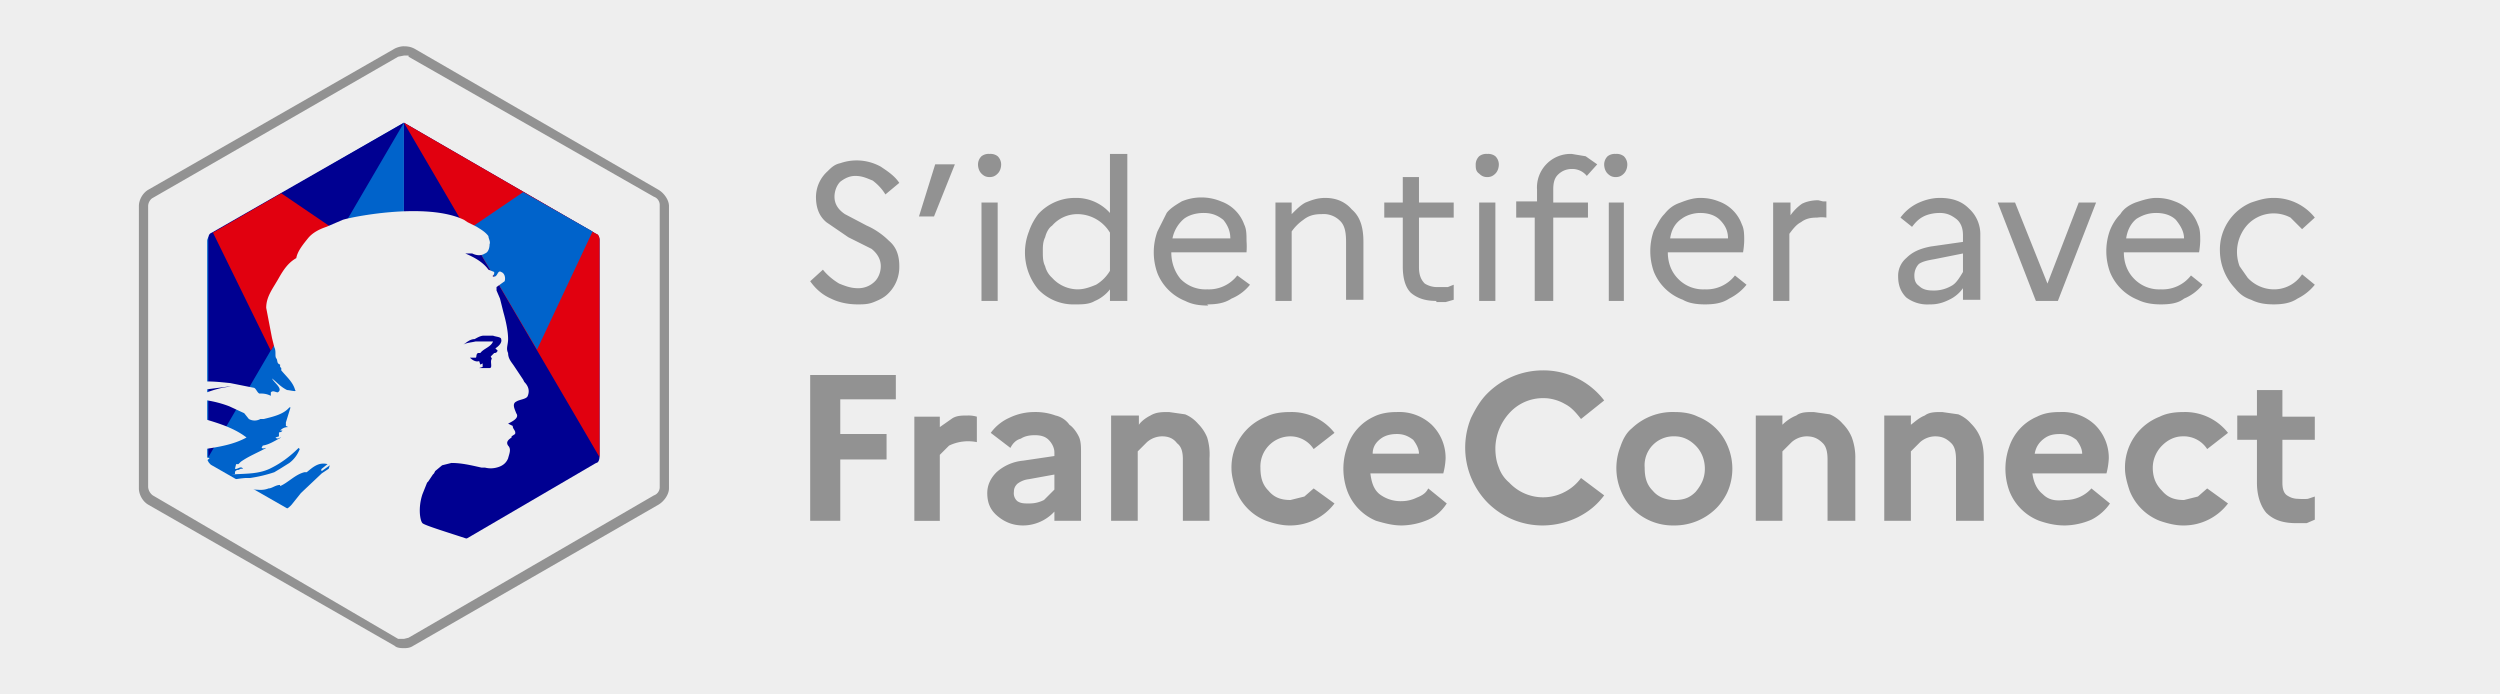 <svg xmlns="http://www.w3.org/2000/svg" width="216" height="60" fill="none">
  <path fill="#EEE" d="M0 0h216v60H0z"/>
  <path fill="#929292" d="M74 26.3c.6 0 1 0 1.5-.2s.9-.4 1.2-.7a3.2 3.2 0 0 0 1-2.4c0-1-.3-1.7-.9-2.2-.5-.5-1.2-1-1.9-1.3l-1.9-1c-.6-.4-.9-.9-.9-1.5 0-.5.2-1 .5-1.3.4-.3.8-.5 1.3-.5.6 0 1 .2 1.5.4.4.3.8.7 1.1 1.2l1.2-1c-.4-.6-1-1-1.6-1.4a4.3 4.3 0 0 0-3.5-.3c-.5.1-.8.4-1.1.7a3 3 0 0 0-1 2.2c0 1 .3 1.7.9 2.2l1.9 1.3 2 1c.5.4.8.9.8 1.5 0 .5-.2 1-.5 1.3a2 2 0 0 1-1.5.6c-.6 0-1.1-.2-1.6-.4-.5-.3-1-.7-1.4-1.2l-1.1 1c.5.7 1.1 1.2 1.8 1.5.6.3 1.4.5 2.3.5Zm6.7-7.6 1.8-4.5h-1.7l-1.4 4.5h1.3Zm4.8-3.4c.3 0 .5-.1.7-.3.2-.2.3-.5.3-.8a1 1 0 0 0-.3-.7 1 1 0 0 0-.7-.2 1 1 0 0 0-.7.2 1 1 0 0 0-.3.7c0 .3.1.6.3.8.2.2.4.3.7.3Zm.7 10.7v-8.5h-1.4V26h1.4Zm6.7.3c.6 0 1.2 0 1.7-.3.5-.2 1-.6 1.3-1v1h1.5V13.3h-1.5v5.1a3.9 3.9 0 0 0-3-1.3 4.3 4.3 0 0 0-3.2 1.4c-.3.4-.6.9-.8 1.5a5 5 0 0 0 .8 5 4.2 4.2 0 0 0 3.2 1.3Zm.2-1.3a3 3 0 0 1-2.2-1 2 2 0 0 1-.6-1c-.2-.4-.2-.8-.2-1.3 0-.4 0-.8.2-1.2.1-.4.3-.8.6-1a2.9 2.9 0 0 1 2.2-1 3.3 3.3 0 0 1 2.8 1.6v3.3c-.3.5-.7.9-1.2 1.2-.5.2-1 .4-1.6.4Zm11.2 1.3c.8 0 1.5-.1 2.1-.5a4 4 0 0 0 1.6-1.2l-1.1-.8a3.1 3.1 0 0 1-2.6 1.2 3 3 0 0 1-2.3-.9c-.5-.6-.8-1.4-.8-2.3h6.5a7 7 0 0 0 0-1c0-.5 0-1-.2-1.4a3.3 3.3 0 0 0-2-2 4.4 4.4 0 0 0-3.4 0c-.5.3-1 .6-1.3 1L100 20a5.3 5.3 0 0 0 0 3.6 4.3 4.3 0 0 0 2.4 2.4c.6.3 1.2.4 2 .4Zm2-5.7h-5a3 3 0 0 1 1-1.7c.4-.3 1-.5 1.7-.5s1.2.2 1.7.6c.4.5.6 1 .6 1.6Zm5.3 5.4v-6a4 4 0 0 1 1-1c.5-.4 1-.5 1.6-.5a2 2 0 0 1 1.6.6c.4.4.5 1 .5 1.8v5h1.5v-5c0-1.3-.3-2.2-1-2.8-.6-.7-1.4-1-2.3-1-.7 0-1.2.2-1.7.4-.4.2-.8.6-1.2 1v-1h-1.4V26h1.4Zm12.5.1h.8l.7-.2v-1.3l-.5.2h-.8a2 2 0 0 1-1.2-.3c-.3-.3-.5-.7-.5-1.4v-4.3h3v-1.3h-3v-2.2h-1.4v2.2h-1.6v1.3h1.6V23c0 1 .2 1.8.7 2.3.6.5 1.3.7 2.2.7Zm4.4-10.8c.3 0 .5-.1.7-.3.2-.2.3-.5.3-.8a1 1 0 0 0-.3-.7 1 1 0 0 0-.7-.2 1 1 0 0 0-.7.2 1 1 0 0 0-.3.7c0 .3 0 .6.3.8.2.2.4.3.7.3Zm.7 10.7v-8.5h-1.4V26h1.4Zm5 0v-7.2h3v-1.3h-3v-1.1c0-.6.1-1 .4-1.3.3-.3.7-.5 1.2-.5a1.6 1.6 0 0 1 1.3.6l.9-1-1-.7-1.2-.2a2.9 2.9 0 0 0-3 3.1v1H131v1.4h1.6V26h1.5Zm5.4-10.7c.3 0 .5-.1.7-.3.2-.2.3-.5.3-.8a1 1 0 0 0-.3-.7 1 1 0 0 0-.7-.2 1 1 0 0 0-.7.2 1 1 0 0 0-.3.7c0 .3.1.6.3.8.2.2.4.3.7.3Zm.7 10.7v-8.5H139V26h1.4Zm7 .3c.8 0 1.5-.1 2.1-.5.6-.3 1.1-.7 1.5-1.2l-1-.8a3.1 3.1 0 0 1-2.6 1.2 3 3 0 0 1-2.3-.9c-.6-.6-.9-1.4-.9-2.3h6.5a7.2 7.2 0 0 0 .1-1c0-.5 0-1-.2-1.4a3.3 3.3 0 0 0-2-2c-.5-.2-1-.3-1.6-.3-.6 0-1.2.2-1.7.4-.6.2-1 .5-1.4 1-.4.4-.6.9-.9 1.4a5.3 5.3 0 0 0 0 3.6 4.3 4.3 0 0 0 2.5 2.4c.5.3 1.2.4 1.9.4Zm2-5.7h-5c.1-.7.4-1.3 1-1.7.4-.3 1-.5 1.6-.5.7 0 1.3.2 1.7.6.5.5.7 1 .7 1.6Zm5.3 5.4v-5.8c.3-.4.6-.8 1-1 .4-.3.8-.4 1.4-.4a2.8 2.8 0 0 1 .8 0v-1.4h-.3l-.4-.1c-.5 0-1 .1-1.4.3a4 4 0 0 0-1 1v-1.1h-1.5V26h1.4Zm12.2.3c.5 0 1-.1 1.6-.4a3 3 0 0 0 1.2-1v1h1.5v-5.6a3 3 0 0 0-1-2.3c-.6-.6-1.4-.9-2.5-.9-.7 0-1.4.2-2 .5a4 4 0 0 0-1.4 1.2l1 .8c.3-.4.6-.7 1-.9.4-.2.9-.3 1.4-.3.6 0 1 .2 1.4.5.4.3.6.8.6 1.4v.6l-2.8.4c-1 .2-1.6.5-2.1 1a2 2 0 0 0-.7 1.6c0 .7.2 1.3.7 1.8a3 3 0 0 0 2 .6Zm.2-1.2c-.5 0-.9-.1-1.2-.4-.3-.2-.4-.5-.4-.9 0-.3.1-.7.4-1 .3-.2.7-.3 1.3-.4l2.5-.5v1.6c-.3.5-.6 1-1 1.2a3 3 0 0 1-1.6.4Zm10.8.9 3.3-8.5h-1.5l-2.7 7-2.8-7h-1.5l3.3 8.5h1.9Zm8.9.3c.8 0 1.5-.1 2-.5a4 4 0 0 0 1.6-1.2l-1-.8a3.1 3.1 0 0 1-2.6 1.2 3 3 0 0 1-2.3-.9c-.6-.6-.9-1.4-.9-2.3h6.5a7.2 7.2 0 0 0 .1-1c0-.5 0-1-.2-1.4a3.3 3.3 0 0 0-2-2c-.5-.2-1-.3-1.6-.3-.6 0-1.2.2-1.8.4-.5.2-1 .5-1.3 1-.4.4-.7.9-.9 1.4a5.3 5.3 0 0 0 0 3.6 4.3 4.3 0 0 0 2.4 2.4c.6.3 1.3.4 2 .4Zm2-5.7h-5c.1-.7.4-1.3.9-1.7.5-.3 1-.5 1.7-.5s1.3.2 1.7.6c.4.5.7 1 .7 1.6Zm7.7 5.7c.8 0 1.5-.1 2.1-.5.6-.3 1.1-.7 1.5-1.2l-1.1-.9a2.9 2.9 0 0 1-2.5 1.3 3.1 3.1 0 0 1-2.2-1l-.7-1a3.5 3.5 0 0 1 .7-3.6 3.1 3.1 0 0 1 3.7-.6l1 1 1.1-1a4.5 4.5 0 0 0-3.6-1.7c-.7 0-1.3.2-1.9.4a4.4 4.4 0 0 0-2.7 4.2 4.8 4.8 0 0 0 1.3 3.2c.4.5.8.8 1.4 1 .6.3 1.2.4 2 .4ZM72.6 45v-5.3h4v-2.2h-4v-3h4.8v-2.1H70V45h2.6Zm8.6 0v-5.7l.8-.8a3.8 3.8 0 0 1 2.4-.3V36a2.6 2.6 0 0 0-.8-.1c-.5 0-1 0-1.4.3l-1 .7V36H79v9h2.3Zm7.2.4a3.7 3.7 0 0 0 2.7-1.2v.8h2.3v-5.9c0-.5 0-1-.2-1.4-.2-.4-.5-.8-.8-1a2 2 0 0 0-1.2-.8 5 5 0 0 0-1.8-.3 5 5 0 0 0-2.2.5 4 4 0 0 0-1.6 1.3l1.7 1.3c.2-.4.5-.7.9-.8.3-.2.7-.3 1.2-.3s.9.1 1.2.4c.3.3.5.7.5 1.1v.3l-2.7.4a4 4 0 0 0-2.3 1c-.5.5-.8 1.1-.8 1.8 0 .9.3 1.5.9 2 .6.5 1.3.8 2.2.8Zm.5-1.9c-.4 0-.7 0-1-.2a.9.9 0 0 1-.3-.8c0-.3.1-.5.3-.7a2 2 0 0 1 1-.4l2.2-.4v1.3l-.9.9c-.4.2-.8.3-1.3.3Zm9.4 1.5v-6l.8-.8a2 2 0 0 1 1.3-.5c.6 0 1 .2 1.3.6.4.3.5.8.5 1.4V45h2.3v-5.4a5 5 0 0 0-.2-1.8c-.2-.5-.5-.9-.8-1.2a3 3 0 0 0-1.1-.8l-1.4-.2c-.6 0-1.1 0-1.6.3-.4.2-.8.5-1 .8v-.8H96V45h2.3Zm13.2.4a4.8 4.8 0 0 0 3.8-1.9l-1.8-1.3-.8.7-1.2.3c-.8 0-1.4-.2-1.9-.8-.5-.5-.7-1.1-.7-2a2.6 2.6 0 0 1 2.6-2.7 2.4 2.4 0 0 1 2 1.1l1.8-1.4a4.7 4.7 0 0 0-3.8-1.8c-.8 0-1.5.1-2.1.4a4.7 4.7 0 0 0-3 4.5c0 .6.2 1.3.4 1.9a4.6 4.6 0 0 0 2.6 2.6c.6.2 1.3.4 2 .4Zm9.6 0a6 6 0 0 0 2.3-.5c.7-.3 1.2-.8 1.6-1.4l-1.6-1.3c-.2.4-.5.6-1 .8a3 3 0 0 1-1.3.3 3 3 0 0 1-1.9-.6c-.5-.4-.7-1-.8-1.8h6.3a5.9 5.9 0 0 0 .2-1.3 4 4 0 0 0-1.2-2.9 4.1 4.1 0 0 0-3-1.1c-.7 0-1.4.1-2 .4a4.3 4.3 0 0 0-2.3 2.6 5.6 5.6 0 0 0 0 3.8 4.5 4.5 0 0 0 2.5 2.6c.7.2 1.4.4 2.2.4Zm1.5-6.2h-4c0-.6.3-1 .7-1.3.4-.3.9-.4 1.4-.4.6 0 1 .2 1.4.5.3.4.5.8.5 1.2Zm10.7 6.2a7 7 0 0 0 3-.7c1-.5 1.7-1.1 2.3-1.9l-2-1.5a4 4 0 0 1-1.4 1.2 4 4 0 0 1-4.8-.8 3 3 0 0 1-.9-1.3c-.2-.5-.3-1-.3-1.7a4.6 4.6 0 0 1 1.2-3 3.9 3.9 0 0 1 3-1.3c.6 0 1.3.2 1.8.5.6.3 1 .8 1.4 1.3l2-1.6a6.6 6.6 0 0 0-5.3-2.6 6.8 6.8 0 0 0-4.8 2c-.6.6-1 1.3-1.4 2.1a6.8 6.8 0 0 0 1.4 7.3 6.7 6.7 0 0 0 4.8 2Zm11.4 0a5.1 5.1 0 0 0 3.6-1.5c.4-.4.8-1 1-1.5a5 5 0 0 0 0-3.8 4.6 4.6 0 0 0-2.6-2.6c-.6-.3-1.3-.4-2-.4A5.1 5.1 0 0 0 141 37c-.5.4-.8 1-1 1.6a5.1 5.1 0 0 0 1 5.3 4.9 4.9 0 0 0 3.6 1.5Zm0-2.2c-.7 0-1.4-.2-1.9-.8-.5-.5-.7-1.1-.7-2a2.5 2.5 0 0 1 2.6-2.7c.7 0 1.3.3 1.8.8s.8 1.2.8 2-.3 1.4-.8 2c-.5.5-1 .7-1.8.7ZM154 45v-6l.8-.8a2 2 0 0 1 1.3-.5c.6 0 1 .2 1.4.6.3.3.4.8.4 1.4V45h2.4v-5.4a5 5 0 0 0-.3-1.8c-.2-.5-.5-.9-.8-1.2a3 3 0 0 0-1.1-.8l-1.4-.2c-.6 0-1.1 0-1.5.3-.5.2-.9.5-1.2.8v-.8h-2.3V45h2.3Zm11.1 0v-6l.8-.8a2 2 0 0 1 1.3-.5c.6 0 1 .2 1.4.6.3.3.4.8.4 1.4V45h2.4v-5.4c0-.7-.1-1.3-.3-1.8-.2-.5-.5-.9-.8-1.2a3 3 0 0 0-1.1-.8l-1.4-.2c-.6 0-1.1 0-1.5.3-.5.2-.8.5-1.2.8v-.8h-2.3V45h2.3Zm13.3.4a6 6 0 0 0 2.3-.5c.6-.3 1.2-.8 1.6-1.4l-1.6-1.3a3 3 0 0 1-2.3 1c-.8.1-1.4 0-1.9-.5-.5-.4-.8-1-.9-1.8h6.4a6.3 6.3 0 0 0 .2-1.3 4 4 0 0 0-1.2-2.9 4.1 4.1 0 0 0-3-1.1c-.8 0-1.4.1-2 .4a4.3 4.3 0 0 0-2.4 2.6 5.6 5.6 0 0 0 0 3.8 4.5 4.5 0 0 0 2.6 2.6c.6.2 1.3.4 2.2.4Zm1.5-6.2h-4.1c.1-.6.4-1 .8-1.3.4-.3.8-.4 1.4-.4.6 0 1 .2 1.4.5.3.4.5.8.5 1.2Zm8.8 6.2a4.8 4.8 0 0 0 3.8-1.9l-1.8-1.3-.8.7-1.2.3c-.8 0-1.4-.2-1.9-.8-.5-.5-.8-1.1-.8-2 0-.7.3-1.4.8-1.9s1.1-.8 1.8-.8a2.4 2.4 0 0 1 2.1 1.1l1.8-1.4a4.7 4.7 0 0 0-3.8-1.8c-.8 0-1.5.1-2.1.4a4.7 4.7 0 0 0-3 4.5c0 .6.2 1.3.4 1.9a4.6 4.6 0 0 0 2.6 2.6c.6.2 1.3.4 2 .4Zm9.6-.2h1l.7-.3v-2l-.6.2a5 5 0 0 1-.8 0c-.4 0-.7-.1-1-.3-.3-.2-.4-.6-.4-1.1V38h2.8v-2h-2.8v-2.3H195v2.2h-1.7V38h1.7v3.7c0 1.1.3 2 .8 2.6.6.6 1.4.9 2.6.9Z"/>
  <path fill="#EEE" d="M35.4 4.9a1 1 0 0 0-1 0L13.2 17a1 1 0 0 0-.4.7v24.4c0 .3.2.6.4.7L34.4 55c.3.2.7.2 1 0l21.2-12c.2-.1.4-.4.4-.7V17.8a1 1 0 0 0-.4-.7L35.4 4.9Z"/>
  <path fill="#929292" d="M35.3 4.9 56.5 17c.3.1.5.4.5.7v24.4c0 .3-.2.6-.5.7L35.3 55.1l-.4.1h-.5L13.2 42.8a1 1 0 0 1-.4-.7V17.8c0-.3.2-.6.4-.7L34.4 4.9l.5-.1h.4Zm-1.2-.7L12.8 16.4c-.5.3-.8.9-.8 1.4v24.4c0 .5.3 1.1.8 1.4l21.3 12.2c.2.2.6.2.8.2.2 0 .5 0 .8-.2l21.2-12.2c.5-.3.9-.9.9-1.4V17.8c0-.5-.4-1.1-.9-1.4L35.8 4.2c-.4-.2-.7-.2-1-.2a2 2 0 0 0-.7.2Z"/>
  <path fill="#0063CB" d="m34.9 49.7-16.6-9.5c-.2-.1-.4-.4-.4-.6V20.8c0-.2.2-.5.4-.6l16.6-9.6"/>
  <path fill="#000091" d="M18 39.5V20.7c0-.2 0-.5.3-.6l16.6-9.5"/>
  <path fill="#E1000F" fill-rule="evenodd" d="m29 20.7-5.6 9.6-5-10.2 5.9-3.4 5 3.4-.4.6Z" clip-rule="evenodd"/>
  <path fill="#000091" d="M34.9 49.7 51.5 40c.2 0 .3-.3.3-.5V20.7c0-.2-.1-.4-.3-.5l-16.6-9.6"/>
  <path fill="#E1000F" d="M51.8 39.5V20.7c0-.2-.1-.5-.3-.5l-16.6-9.6"/>
  <path fill="#0063CB" fill-rule="evenodd" d="m40.4 20 6 10.2L51.2 20l-6-3.4-5 3.4Z" clip-rule="evenodd"/>
  <path fill="#EEE" fill-rule="evenodd" d="M41.2 19.6c.3.2.7.4 1 .8 0 .2.2.5.1.7 0 .3-.1.7-.4.8-.3.2-.7.2-1.1 0h-.6c.7.3 1.5.7 2 1.4l.5.2v.1c0 .2-.2.2-.1.3h.1c.3 0 .3-.6.6-.4.3.1.4.5.3.8l-.7.5v.3l.3.7.3 1.2c.2.7.4 1.6.4 2.3 0 .5-.2.8 0 1.2 0 .5.3.8.5 1.1l.6.9.2.3.1.2c.3.3.5.7.3 1.2-.1.3-.7.3-1 .5-.4.2-.1.7 0 1 .3.4-.3.7-.7.9l.4.2c0 .3.3.4.2.7l-.3.2v.1c-.3.2-.5.4-.3.7.3.3.1.7 0 1.1-.2.5-.6.7-1 .8a2 2 0 0 1-1 0h-.3c-.9-.2-1.7-.4-2.6-.4l-.8.2-.6.5-.1.2-.1.1-.4.6-.1.1-.4 1c-.4 1.2-.2 2.3 0 2.5.2.2 2.2.8 4 1.4-3.1 2.5-5.6 3.8-7.5 3.8a33 33 0 0 1-13.2-5.2c1.5 0 1.3.6 2.7 0 .7-.4 2.2-1 2.7-1.6l.8-1 1.8-1.7.6-.4.1-.3-.7.5s-.1-.1 0-.2l.5-.4c-.8-.2-1.3.3-1.8.7h-.2c-.8.2-1.4.9-2.1 1.2v-.1c-.4 0-.7.3-1 .3-.5.2-.9.1-1.3.1l-2 .3-1 .4v.2c-.2 0-.3.2-.4.3-.4.1-.6.4-.9.7-.3.3 0-.6.3-.8v-.2l-.2.1c-.2.1-.1-.5 0-.6l.6-.3v-.1l-.7.4v-.3h.2c1-.7 2.2-1 3.4-1.1h.4a12 12 0 0 0 2.1-.5l.5-.3.8-.5c.4-.3.7-.7.9-1.2l-.1-.1c-.7.7-1.5 1.3-2.3 1.7-1.1.6-2.3.5-3.5.6h.3c0-.3 0-.3.2-.4h.1l.2-.1h.2c-.2-.3-.5.1-.7 0l.1-.4h.2l.2-.2c.7-.5 1.5-.8 2.2-1.2-.2 0-.2.1-.4 0l.1-.2c.6-.1 1-.4 1.6-.7-.2 0-.3.2-.5 0l.3-.1v-.3c0-.1.2 0 .3-.2h-.2c.2-.2.4-.3.7-.3l-.2-.1v-.3l.4-1.3H25c-.5.6-1.4.8-2.2 1h-.3a1 1 0 0 1-1 0l-.4-.5-1.3-.6a9.5 9.5 0 0 0-4-.6c.5-.3 1.1-.4 1.8-.5.8-.3 1.7-.6 2.6-.6h-.5l-2.3.3-1.5.4c-.3.2-.5.5-.8.4v-.2c.5-.6 1.2-1.2 2-1.3 1-.1 1.8 0 2.8.1l2 .4c.2 0 .3.4.5.5.3 0 .6 0 1 .2v-.3c.2-.2.4 0 .6 0 .5-.3-.3-.8-.5-1.2.4.3.7.7 1.3 1 .2 0 .9.2.7 0-.2-.7-.7-1.1-1.2-1.7v-.2l-.1-.1v-.2c-.3-.1-.2-.3-.3-.5-.2-.2 0-.6-.2-1l-.2-.8-.5-2.6c0-1 .6-1.7 1.1-2.6.4-.7.8-1.3 1.5-1.7.1-.6.6-1.2 1-1.7s1-.8 1.6-1l1.4-.6c.5-.2 7.2-1.6 10.5 0l.3.2.8.4ZM15.7 34.8c0 .3-.2.5-.4.5l1.2.3c0 .2-.2.1-.2.1.2.2.6 0 .8.2-.2.2-.3 0-.5 0 1.7.5 3.4.9 4.7 1.9-1.1.6-2.3.8-3.6 1h-.4v.2l-.6.1c-.1.2-.4.2-.6 0h.2-.4v-.2l-.9.3c-.3 0-.2-1.7 0-1.8v-.2c-.3 0-.4-.5-.3-.5.3-.1.5-.1.7-.3-.4 0-.5-1.3.1-1.6h.2Zm2.4 4.8c-.4.4-.8.2-1.1.4h-.3c0-.3.2-.3.4-.4h.2c.2-.2.3-.3.4-.2.1.2.3.1.4.2Zm-2-7v-.4c-.6.6-1.8.4-.6-.2a2 2 0 0 1 1.3.1c-.1.2-.4.2-.6.3ZM41.9 29h-.1c-.3 0-.6.2-.8.3-.4 0-.7.3-1 .5.3-.2.7-.2 1.1-.3h1.5c-.2.5-.8.6-1.1 1h-.2c-.2.1-.1.4-.2.4h-.5c.2.2.5.4.8.3l.1.3.2-.1v.3l-.3.1H41h1.3c.3 0 0-.6.2-.8l-.1-.2.3-.3c.1 0 .2 0 .3-.2l-.2-.2c.3-.2.6-.5.5-.8 0-.2-.5-.2-.7-.3h-.8Z" clip-rule="evenodd"/>
</svg>
